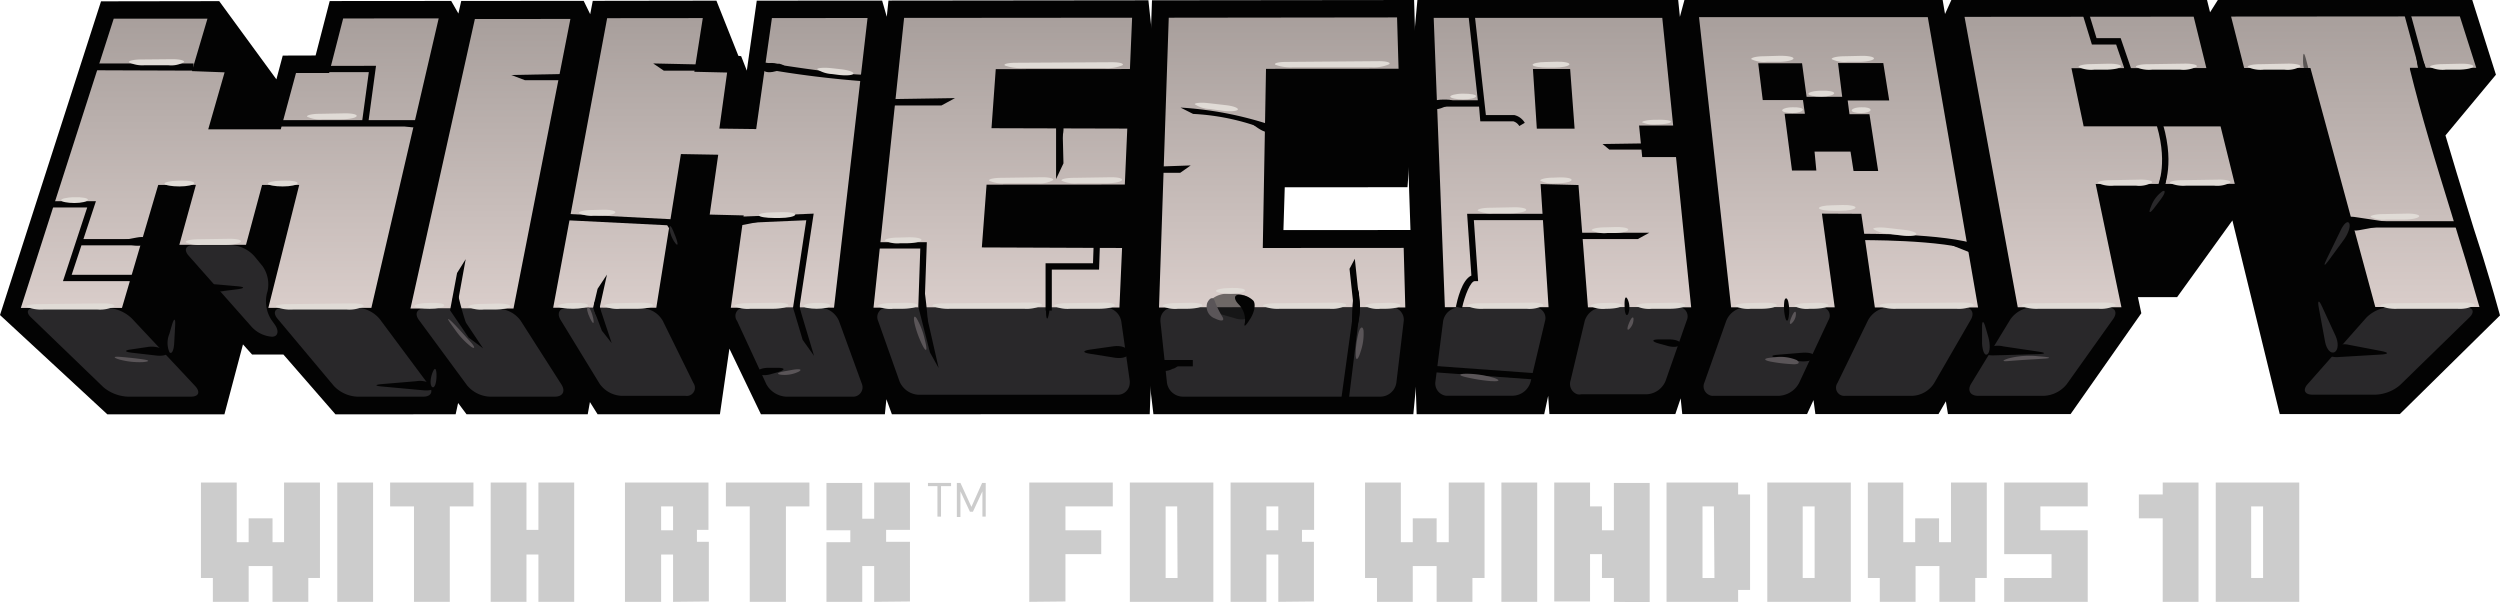 <svg id="Layer_1" data-name="Layer 1" xmlns="http://www.w3.org/2000/svg" xmlns:xlink="http://www.w3.org/1999/xlink" viewBox="0 0 1191 286.901"><defs><style>.cls-1{fill:#ccc;}.cls-2{fill:#030303;}.cls-3{fill:url(#linear-gradient);}.cls-4{fill:url(#linear-gradient-2);}.cls-5{fill:url(#linear-gradient-3);}.cls-6{fill:url(#linear-gradient-4);}.cls-7{fill:url(#linear-gradient-5);}.cls-8{fill:url(#linear-gradient-6);}.cls-9{fill:url(#linear-gradient-7);}.cls-10{fill:url(#linear-gradient-8);}.cls-11{fill:url(#linear-gradient-9);}.cls-12{fill:#29282a;}.cls-13{opacity:0.5;}.cls-14{fill:#5a5558;}.cls-15{fill:#e0dbd6;}</style><linearGradient id="linear-gradient" x1="115.46" y1="1407.748" x2="115.46" y2="1269.801" gradientTransform="translate(-6 -1261.05)" gradientUnits="userSpaceOnUse"><stop offset="0" stop-color="#d9cdca"/><stop offset="1" stop-color="#a89f9c"/></linearGradient><linearGradient id="linear-gradient-2" x1="239.648" y1="1408.019" x2="239.648" y2="1270.072" xlink:href="#linear-gradient"/><linearGradient id="linear-gradient-3" x1="344.417" y1="1407.658" x2="344.417" y2="1269.62" xlink:href="#linear-gradient"/><linearGradient id="linear-gradient-4" x1="483.74" y1="1407.613" x2="483.74" y2="1269.485" xlink:href="#linear-gradient"/><linearGradient id="linear-gradient-5" x1="1128.049" y1="1407.297" x2="1128.049" y2="1268.854" gradientTransform="translate(0 -1230)" xlink:href="#linear-gradient"/><linearGradient id="linear-gradient-6" x1="1006.274" y1="1407.432" x2="1006.274" y2="1268.989" xlink:href="#linear-gradient"/><linearGradient id="linear-gradient-7" x1="881.883" y1="1407.522" x2="881.883" y2="1269.214" gradientTransform="translate(0 -1230)" xlink:href="#linear-gradient"/><linearGradient id="linear-gradient-8" x1="750.341" y1="1407.477" x2="750.341" y2="1269.169" gradientTransform="translate(0 -1230)" xlink:href="#linear-gradient"/><linearGradient id="linear-gradient-9" x1="616.815" y1="1407.568" x2="616.815" y2="1269.35" xlink:href="#linear-gradient"/></defs><path class="cls-1" d="M135.827,317.77V300.718H124.459V317.77H107.408V306.402h-5.684V260.931h17.052v28.419h5.684V277.983h11.368v11.368h5.503V260.931h17.097v45.471h-5.548V317.77Z" transform="translate(-6 -31.049)"/><path class="cls-1" d="M166.683,317.77V260.931h17.052V317.77Z" transform="translate(-6 -31.049)"/><path class="cls-1" d="M203.222,317.77V272.299H191.854V260.931h39.697V272.299H220.274V317.77Z" transform="translate(-6 -31.049)"/><path class="cls-1" d="M262.497,317.77V295.215h-5.684V317.77H239.761V260.931h17.052v22.555h5.684V260.931h17.052V317.77Z" transform="translate(-6 -31.049)"/><path class="cls-1" d="M326.644,317.77V295.215H320.96V317.77H303.728V260.931h39.787v22.555h-5.503V289.17h5.684V317.59Zm0-45.471H320.96v11.368h5.684Z" transform="translate(-6 -31.049)"/><path class="cls-1" d="M363.183,317.77V272.299H351.815V260.931h39.787V272.299H380.415V317.77Z" transform="translate(-6 -31.049)"/><path class="cls-1" d="M422.458,317.77V300.718h-5.684V317.77H399.722v-28.42H411.09v-5.684H399.722V261.112h17.052v17.052h5.684V260.931h17.052v22.555H428.142V289.17h11.368V317.59Z" transform="translate(-6 -31.049)"/><path class="cls-1" d="M496.348,317.77V260.931h39.787V272.299H513.58v11.368h17.052v11.368H513.58V317.59Z" transform="translate(-6 -31.049)"/><path class="cls-1" d="M544.255,317.77V260.931h39.787V317.77ZM566.81,272.299h-5.503v34.103h5.684Z" transform="translate(-6 -31.049)"/><path class="cls-1" d="M614.988,317.77V295.215h-5.684V317.77H592.253V260.931H632.04v22.555h-5.774V289.17h5.684V317.59Zm0-45.471h-5.684v11.368h5.684Z" transform="translate(-6 -31.049)"/><path class="cls-1" d="M690.412,317.77V300.718H679.044V317.77H661.993V306.402H656.309V260.931h17.052v28.419h5.684V277.983h11.368v11.368h5.774V260.931H713.238v45.471h-5.774V317.77Z" transform="translate(-6 -31.049)"/><path class="cls-1" d="M721.268,317.77V260.931h17.052V317.77Z" transform="translate(-6 -31.049)"/><path class="cls-1" d="M774.859,317.77V306.402h-5.684V295.034h-5.684V317.59H746.439V260.931h17.052V272.299h5.684v11.368h5.684V261.112H791.91v56.839Z" transform="translate(-6 -31.049)"/><path class="cls-1" d="M799.94,317.77V260.931h34.103v5.684h5.684v45.471h-5.684V317.77Zm22.555-45.471h-5.413v34.103h5.684Z" transform="translate(-6 -31.049)"/><path class="cls-1" d="M847.937,317.77V260.931h39.787V317.77Zm22.555-45.471h-5.684v34.103h5.684Z" transform="translate(-6 -31.049)"/><path class="cls-1" d="M929.948,317.77V300.718H918.58V317.77H901.528V306.402h-5.684V260.931h16.871v28.419h5.684V277.983h11.368v11.368h5.684V260.931h17.052v45.471h-5.503V317.77Z" transform="translate(-6 -31.049)"/><path class="cls-1" d="M960.803,317.77V306.402h22.555V295.034H960.803V260.931H1000.59V272.299H978.035v11.368H1000.59V317.77Z" transform="translate(-6 -31.049)"/><path class="cls-1" d="M1036.317,317.77V277.983H1024.95V266.615h11.368v-5.684h17.052V317.77Z" transform="translate(-6 -31.049)"/><path class="cls-1" d="M1061.579,317.77V260.931h39.787V317.77Zm22.555-45.471H1078.45v34.103h5.684Z" transform="translate(-6 -31.049)"/><path class="cls-1" d="M454.305,262.645v14.525h-1.714V262.645H448.08v-1.534h11.007v1.534Z" transform="translate(-6 -31.049)"/><path class="cls-1" d="M474.019,277.171V265.126l-4.511,9.699H468.064l-4.511-9.699v12.225h-1.714v-16.24h1.714l5.233,11.413,5.097-11.413h1.714v16.059Z" transform="translate(-6 -31.049)"/><polygon class="cls-2" points="51.155 197.402 0 150.082 48.133 0.632 104.43 0.541 131.677 37.802 134.699 26.48 150.352 26.435 157.074 0.496 214.95 0.451 218.379 6.451 219.732 0.451 278.059 0.406 281.172 6.767 282.39 0.406 341.304 0.316 351.77 26.615 353.078 26.75 355.784 33.652 360.521 0.316 420.247 0.271 422.457 7.985 423.269 0.271 547.097 0.135 553.142 56.298 551.878 89.228 549.127 89.228 551.202 106.55 549.848 141.736 546.601 141.736 549.127 160.412 547.728 197.312 424.893 197.357 422.277 190.185 421.555 197.357 362.506 197.357 347.484 166.096 342.973 197.357 284.691 197.357 281.037 191.538 279.999 197.357 222.258 197.357 218.243 191.989 217.07 197.357 159.826 197.402 135.015 168.893 120.083 168.893 115.753 164.066 106.911 197.402 51.155 197.402"/><path class="cls-2" d="M743.552,219.61l-1.895,8.751H680.894L676.157,87.257,681.255,31.05H805.489l.812,8.03,2.165-8.03H931.481l1.128,6.676,3.022-6.676H1057.429l1.444,5.864,3.699-5.864h121.211l11.277,35.592-24.044,28.916.271.902q2.526,8.526,5.143,17.187l7.984,26.029,4.511,14.029c1.173,3.789,2.301,7.669,3.473,11.503s2.256,7.759,3.338,11.593L1197,181.312l-47.727,47.005h-57.2l-22.555-92.25-26.344,36.539h-18.676l1.624,7.669-33.697,48.042H934.008l-.993-6.09-3.519,6.09H870.853l-.902-6.676-3.067,6.676H807.428l-.767-7.488-2.526,7.488H744.139Z" transform="translate(-6 -31.049)"/><polygon class="cls-2" points="543.668 148.277 548.811 0.135 673.676 0 674.668 34.148 670.518 89.183 612.055 89.228 611.424 109.618 676.879 109.573 678.052 148.142 673.315 197.312 549.488 197.312 543.668 148.277"/><polygon class="cls-3" points="107.001 34.464 99.197 61.621 133.752 61.621 141.015 34.78 156.803 34.78 163.479 8.796 208.996 8.751 176.922 146.653 127.842 146.653 142.548 88.1 124.865 88.1 117.196 116.61 85.439 116.61 93.333 88.055 75.379 88.1 58.102 146.698 9.924 146.698 54.177 8.887 98.836 8.887 91.438 33.878 107.001 34.464"/><polygon class="cls-4" points="271.744 9.022 244.633 146.969 195.553 146.969 226.228 9.067 271.744 9.022"/><polygon class="cls-5" points="338.101 102.22 342.161 73.71 324.388 73.394 312.659 146.608 263.534 146.608 289.247 8.661 334.808 8.616 330.793 34.194 346.401 34.554 342.702 61.26 360.25 61.485 367.739 8.616 413.3 8.571 397.331 146.563 348.161 146.608 354.296 102.626 338.101 102.22"/><polygon class="cls-6" points="534.556 118.144 533.293 146.518 416.142 146.563 430.712 8.526 539.338 8.436 538.3 32.885 474.379 32.93 472.349 61.079 537.037 61.26 535.864 87.92 470.003 87.965 467.748 117.873 534.556 118.144"/><path class="cls-7" d="M1177.873,38.854l7.804,24.495H1154.1v.767c1.308,5.323,2.752,10.781,4.24,16.33s3.158,11.277,4.827,17.052,3.473,11.593,5.233,17.458l5.458,17.773c1.083,3.609,2.21,7.218,3.293,10.872l3.428,11.142c1.128,3.744,2.256,7.533,3.338,11.278l3.293,11.277H1137.59L1106.689,63.439h-31.577l-6.225-24.495Z" transform="translate(-6 -31.049)"/><polygon class="cls-8" points="1057.88 60.222 1064.646 87.604 998.379 87.649 1010.649 146.383 961.254 146.383 935.902 8.03 1045.068 7.939 1051.113 32.434 986.831 32.479 992.65 60.177 1057.88 60.222"/><path class="cls-9" d="M873.966,132.818l6.09,44.659H830.705L815.413,39.214H924.399l23.953,138.308h-49.17l-6.451-44.614Zm32.028-54.132-2.797-17.593H881.635l1.985,16.059H866.658l-2.165-15.969h-20.886L845.772,78.731h19.172l.902,6.496h-9.654l3.519,27.066h11.593l-.857-9.022h17.142l1.444,9.248h11.729l-4.15-27.066H887.093l-.857-6.541h19.758" transform="translate(-6 -31.049)"/><path class="cls-10" d="M788.346,105.887h16.104l7.218,71.59h-49.17l-4.511-58.282-18.044-.451,3.789,58.643H694.337L689.014,39.575H797.91l5.188,51.29h-16.24ZM756.138,92.354l-2.12-28.419H736.289l1.85,28.419H756.183" transform="translate(-6 -31.049)"/><polygon class="cls-11" points="603.124 32.795 666.278 32.75 665.556 8.3 556.795 8.436 552.149 146.518 669.481 146.473 668.714 118.099 601.59 118.144 603.124 32.795"/><path class="cls-12" d="M22.691,177.748c-3.699,0-4.511,2.12-1.895,4.511L55.26,215.505a19.352,19.352,0,0,0,11.638,4.511H96.987c3.699,0,4.511-2.21,2.12-4.917L68.703,182.665a18.044,18.044,0,0,0-11.368-4.917Z" transform="translate(-6 -31.049)"/><path class="cls-12" d="M140.609,177.703c-3.699,0-4.782,2.346-2.391,5.188l26.84,32.028a16.375,16.375,0,0,0,11.052,5.097h31.577c3.699,0,4.917-2.436,2.707-5.413L186.892,183.026a15.203,15.203,0,0,0-10.781-5.413Z" transform="translate(-6 -31.049)"/><path class="cls-12" d="M98.16,147.84c-3.699,0-4.737,2.301-2.256,5.052L125.813,186.68a14.526,14.526,0,0,0,9.744,4.782c2.887,0,3.519-2.707,1.353-5.774l-1.759-2.481a16.375,16.375,0,0,1-2.075-12.044l.406-1.489a15.066,15.066,0,0,0-2.391-11.819l-3.699-4.511A15.788,15.788,0,0,0,116.43,147.84Z" transform="translate(-6 -31.049)"/><path class="cls-12" d="M208.319,178.019c-3.699,0-4.962,2.481-2.752,5.458l22.961,31.171a14.976,14.976,0,0,0,10.736,5.368h31.081c3.744,0,5.143-2.571,3.158-5.729L254.106,183.928a13.533,13.533,0,0,0-10.375-5.729Z" transform="translate(-6 -31.049)"/><path class="cls-12" d="M276.3,177.658c-3.744,0-5.188,2.616-3.248,5.774l18.585,30.404a13.533,13.533,0,0,0,10.24,5.774h30.63a3.88,3.88,0,0,0,4.495-3.146q.009-.051.017-.102a3.97,3.97,0,0,0-.677-2.842L321.772,183.928a11.909,11.909,0,0,0-9.744-6.045Z" transform="translate(-6 -31.049)"/><path class="cls-12" d="M360.927,177.658a3.97,3.97,0,0,0-4.511,3.158,4.06,4.06,0,0,0,.722,3.113l13.984,30.224a11.503,11.503,0,0,0,9.293,5.864H411.992a4.511,4.511,0,0,0,4.914-4.069l.003-.036a4.872,4.872,0,0,0-.406-2.256L405.676,183.928a10.465,10.465,0,0,0-9.022-6.361Z" transform="translate(-6 -31.049)"/><path class="cls-12" d="M428.863,177.613a4.511,4.511,0,0,0-4.914,4.069l-.003.036a4.872,4.872,0,0,0,.406,2.256l10.195,28.78a10.375,10.375,0,0,0,9.022,6.361h94.731a5.729,5.729,0,0,0,5.909-5.543l0-.006a9.515,9.515,0,0,0,0-1.128l-4.015-28.194a7.939,7.939,0,0,0-7.669-6.676Z" transform="translate(-6 -31.049)"/><path class="cls-12" d="M564.916,177.567a5.955,5.955,0,0,0-6.09,5.816v.003a6.038,6.038,0,0,0,0,.902l3.113,29.096a7.759,7.759,0,0,0,7.533,6.631H663.707a7.759,7.759,0,0,0,7.533-6.721l3.474-29.141a5.909,5.909,0,0,0-5.031-6.673l-.021-.003h-.902Z" transform="translate(-6 -31.049)"/><path class="cls-12" d="M701.058,177.522a7.849,7.849,0,0,0-7.579,6.721l-3.654,28.645a5.909,5.909,0,0,0,4.962,6.676h32.073a9.022,9.022,0,0,0,8.3-6.586l6.902-29.051a5.052,5.052,0,0,0-3.474-6.225,4.917,4.917,0,0,0-1.804,0Z" transform="translate(-6 -31.049)"/><path class="cls-12" d="M769.265,177.522a9.022,9.022,0,0,0-8.3,6.406l-6.767,28.465a5.188,5.188,0,0,0,3.293,6.496,5.101,5.101,0,0,0,1.849,0h31.126a10.24,10.24,0,0,0,9.022-6.406l10.105-28.87a4.511,4.511,0,0,0-2.256-5.955,3.88,3.88,0,0,0-2.256-.406Z" transform="translate(-6 -31.049)"/><path class="cls-12" d="M837.427,177.477a10.24,10.24,0,0,0-9.022,6.36L817.984,213.25a4.511,4.511,0,0,0,2.256,5.955,3.879,3.879,0,0,0,2.256.406h31.081a11.548,11.548,0,0,0,9.518-6.135l13.984-29.908a4.015,4.015,0,0,0-1.173-5.503,4.06,4.06,0,0,0-2.707-.586Z" transform="translate(-6 -31.049)"/><path class="cls-12" d="M905.678,177.477a11.819,11.819,0,0,0-9.699,6.045L881.364,213.52a3.925,3.925,0,0,0,1.031,5.454l.007.005a3.969,3.969,0,0,0,2.752.631h32.073a12.992,12.992,0,0,0,10.105-5.864l17.593-30.449c1.85-3.203.316-5.864-3.383-5.864Z" transform="translate(-6 -31.049)"/><path class="cls-12" d="M973.975,177.432a13.533,13.533,0,0,0-10.24,5.774l-18.676,30.63c-1.94,3.158-.451,5.774,3.248,5.774h31.577a14.796,14.796,0,0,0,10.691-5.503l22.194-31.171c2.12-3.022.857-5.503-2.842-5.503Z" transform="translate(-6 -31.049)"/><path class="cls-12" d="M1144.492,177.387a17.051,17.051,0,0,0-11.232,5.052l-27.878,31.577c-2.481,2.752-1.444,5.052,2.256,5.052h30.088a19.217,19.217,0,0,0,11.593-4.511l33.111-32.299c2.662-2.616,1.804-4.737-1.895-4.737Z" transform="translate(-6 -31.049)"/><polygon class="cls-2" points="45.426 33.472 92.025 33.652 92.205 30.224 46.644 30.224 45.426 33.472"/><polygon class="cls-2" points="45.697 95.859 24.585 95.859 24.585 98.836 41.547 98.836 29.998 133.932 68.162 133.932 68.162 130.91 34.148 130.91 38.795 116.881 71.184 116.881 71.184 113.903 39.742 113.903 45.697 95.859"/><polygon class="cls-2" points="179.133 31.352 156.487 31.397 155.314 34.374 175.704 34.374 172.592 57.245 128.79 57.245 128.79 60.267 172.186 60.267 173.9 60.267 202.455 60.267 202.455 57.245 175.614 57.245 179.133 31.352"/><polygon class="cls-2" points="221.852 123.467 217.747 130.053 214.409 147.826 223.25 160.818 230.152 165.961 217.567 147.104 221.852 123.467"/><polygon class="cls-2" points="269.082 35.231 243.55 35.727 250.091 38.208 269.082 38.208 269.082 35.231"/><polygon class="cls-2" points="289.157 130.82 284.691 137.586 282.57 146.563 286.721 157.525 291.412 163.479 285.728 146.338 289.157 130.82"/><polygon class="cls-2" points="269.173 101.859 269.037 104.881 317.847 107.317 321.952 113.723 324.478 112.054 319.561 104.43 269.173 101.859"/><polygon class="cls-2" points="316.223 33.652 331.831 33.652 331.831 30.675 311.17 30.224 316.223 33.652"/><polygon class="cls-2" points="350.236 103.348 350.326 106.37 384.114 104.926 377.798 146.563 382.399 161.946 387.813 169.524 380.866 146.338 387.632 101.769 350.236 103.348"/><path class="cls-2" d="M369.543,63.754a484.894,484.894,0,0,0,48.358,6.045V66.641c-12.225,0-47.501-5.819-47.862-5.864Z" transform="translate(-6 -31.049)"/><polygon class="cls-2" points="441.539 115.392 415.916 115.392 415.916 118.414 438.426 118.414 437.479 146.112 443.027 167.9 447.178 175.343 440.456 145.796 441.539 115.392"/><polygon class="cls-2" points="423.45 50.253 448.486 50.253 454.982 46.734 423.45 47.23 423.45 50.253"/><polygon class="cls-2" points="506.137 57.741 503.114 57.741 503.114 85.303 506.633 77.815 506.137 57.741"/><polygon class="cls-2" points="520.707 125.406 498.107 125.406 498.107 147.962 501.084 147.962 501.084 128.429 523.594 128.429 524.136 112.46 521.158 112.324 520.707 125.406"/><polygon class="cls-2" points="642.911 128.068 644.941 146.924 638.941 190.365 642.595 190.185 647.918 146.969 645.437 123.286 642.911 128.068"/><rect class="cls-2" x="553.728" y="171.509" width="14.525" height="3.022"/><path class="cls-2" d="M574.389,85.317a109.843,109.843,0,0,1,36.99,8.39l1.173-2.752a169.571,169.571,0,0,0-44.163-8.661Z" transform="translate(-6 -31.049)"/><polygon class="cls-2" points="567.261 78.808 553.232 79.304 553.232 82.326 562.254 82.326 567.261 78.808"/><path class="cls-2" d="M711.208,88.836h15.698a5.008,5.008,0,0,1,2.887,2.256l2.616-1.534a7.894,7.894,0,0,0-5.007-3.699H713.87l-5.368-48.268-2.977.316,4.511,40.915H687.164v3.022h23.457Z" transform="translate(-6 -31.049)"/><path class="cls-2" d="M706.968,162.32c-4.511,1.985-6.721,11.684-7.398,14.886l2.932.631c1.308-6.09,4.105-12.856,6.045-12.856h1.624l-2.03-29.051h36.99v-3.022H704.938Z" transform="translate(-6 -31.049)"/><polygon class="cls-2" points="751.175 113.903 780.226 113.903 785.73 110.881 751.175 110.881 751.175 113.903"/><polygon class="cls-2" points="766.693 71.274 784.241 71.274 784.241 68.297 763.445 68.613 766.693 71.274"/><rect class="cls-2" x="711.267" y="183.969" width="3.022" height="48.719" transform="matrix(0.072, -0.997, 0.997, 0.072, 447.536, 873.157)"/><path class="cls-2" d="M890.927,142.427v3.022c.406,0,41.005-.451,56.568,5.413l1.308-3.022C932.474,142.021,892.596,142.427,890.927,142.427Z" transform="translate(-6 -31.049)"/><path class="cls-2" d="M1032.348,87.302c7.173,20.615,1.624,32.299,1.579,32.434l2.662,1.308c.271-.496,6.225-12.811-1.398-34.735Z" transform="translate(-6 -31.049)"/><polygon class="cls-2" points="998.785 18.179 995.131 6.225 992.244 7.082 996.575 21.202 1008.123 21.202 1013.807 37.712 1016.649 36.72 1010.289 18.179 998.785 18.179"/><rect class="cls-2" x="1116.974" y="105.377" width="54.132" height="3.022"/><polygon class="cls-2" points="1155.995 34.329 1148.461 6.767 1145.574 7.533 1153.062 35.096 1155.995 34.329"/><path class="cls-2" d="M160.593,64.882h13.172c3.699,0,3.789-.587,0-1.308l-4.06-.767c-3.609-.722-6.451,0-6.225,1.308Z" transform="translate(-6 -31.049)"/><path class="cls-2" d="M85.168,198.318a12.27,12.27,0,0,0-9.022-1.94l-7.308,1.083c-3.699.451-3.699,1.173,0,1.624l12.135,1.398C84.672,200.709,86.567,199.807,85.168,198.318Z" transform="translate(-6 -31.049)"/><path class="cls-2" d="M212.695,214.828a10.601,10.601,0,0,0-8.481-2.165L188.11,214.017c-3.699.316-3.699.857,0,1.173l19.623,1.804C211.432,217.31,213.507,216.362,212.695,214.828Z" transform="translate(-6 -31.049)"/><path class="cls-2" d="M366.882,208.558c-.406-1.353,2.301-2.391,6-2.301H376.4c3.744,0,3.834,1.038.271,2.075l-2.571.722C370.716,210.227,367.468,209.957,366.882,208.558Z" transform="translate(-6 -31.049)"/><path class="cls-2" d="M543.669,198.814c-.271-2.075-3.473-3.338-7.173-2.797l-11.187,1.579c-3.654.541-3.654,1.444,0,1.985l12.18,1.94C541.188,201.972,543.939,200.89,543.669,198.814Z" transform="translate(-6 -31.049)"/><path class="cls-2" d="M558.465,205.987c0-2.075,2.616-3.428,6.27-3.022s3.834,2.075.451,3.699h-.316C561.532,208.423,558.645,208.017,558.465,205.987Z" transform="translate(-6 -31.049)"/><path class="cls-2" d="M446.727,171.478c-.406-3.022-1.218-3.248-1.759-.496a29.141,29.141,0,0,0,.947,11.503l.631,2.075c1.038,3.564,1.714,3.428,1.444-.271v-.361C447.719,180.049,447.133,174.545,446.727,171.478Z" transform="translate(-6 -31.049)"/><path class="cls-2" d="M505.37,173.733c-.722-1.218-1.173.812-1.038,4.511v1.173c0,3.699.677,4.511,1.218,1.714A13.533,13.533,0,0,0,505.37,173.733Z" transform="translate(-6 -31.049)"/><path class="cls-2" d="M386.595,172.515c0-3.067-.722-3.067-1.263,0a28.735,28.735,0,0,0,1.128,11.909l.767,2.21c1.173,3.519,1.624,3.428.992-.271l-.271-1.714C387.362,180.996,386.73,175.537,386.595,172.515Z" transform="translate(-6 -31.049)"/><path class="cls-2" d="M291.142,174.906c-.541-1.263-1.444-1.038-2.03.496a8.617,8.617,0,0,0,1.083,6.135c1.263,1.895,2.165,1.669,2.03-.541A23.321,23.321,0,0,0,291.142,174.906Z" transform="translate(-6 -31.049)"/><path class="cls-2" d="M224.514,172.605c-.722-3.022-1.94-2.662-2.797.767a12.857,12.857,0,0,0,3.022,10.781c2.481,2.481,3.699,2.12,2.752-.767S225.191,175.673,224.514,172.605Z" transform="translate(-6 -31.049)"/><path class="cls-2" d="M104.476,168.23c-.947-1.218,1.263-1.985,4.962-1.669l9.608.857c3.699.316,3.699.947,0,1.444l-6.135.767A11.323,11.323,0,0,1,104.476,168.23Z" transform="translate(-6 -31.049)"/><path class="cls-2" d="M651.076,170.666c.496-3.699,1.579-3.699,2.346,0v.812a33.834,33.834,0,0,1-.316,13.127l-1.038,4.015c-.947,3.564-1.849,3.474-1.94,0V184.83a90.233,90.233,0,0,1,.767-13.533Z" transform="translate(-6 -31.049)"/><path class="cls-2" d="M610.838,93.076c0,1.534-2.526,1.038-5.594-1.038l-1.353-.947c-3.067-2.075-2.752-3.113.677-2.256S610.838,91.542,610.838,93.076Z" transform="translate(-6 -31.049)"/><path class="cls-2" d="M806.526,195.025c.406-1.353-2.301-2.391-6-2.301h-4.06c-3.699,0-3.834.993,0,2.03l3.022.812C802.827,196.739,806.12,196.424,806.526,195.025Z" transform="translate(-6 -31.049)"/><path class="cls-2" d="M781.445,173.733c-.947-2.075-1.624-.722-1.489,3.022h0c0,3.744.902,5.413,1.759,3.744A9.023,9.023,0,0,0,781.445,173.733Z" transform="translate(-6 -31.049)"/><path class="cls-2" d="M870.402,201.296c.541-1.489-2.03-2.481-5.729-2.21l-11.593.947c-3.699.271-3.744.992,0,1.534l9.699,1.489C866.387,203.596,869.861,202.829,870.402,201.296Z" transform="translate(-6 -31.049)"/><path class="cls-2" d="M857.861,174.5c-.541-1.669-1.308-1.759-1.759-.226a20.889,20.889,0,0,0,.271,7.488c.541,2.616,1.353,2.752,1.759.271A19.263,19.263,0,0,0,857.861,174.5Z" transform="translate(-6 -31.049)"/><path class="cls-2" d="M1035.505,121.135c-1.218-.406-1.128-3.338.271-6.496s2.391-2.842,2.256.722S1036.768,121.541,1035.505,121.135Z" transform="translate(-6 -31.049)"/><path class="cls-2" d="M951.33,197.822a10.916,10.916,0,0,1,9.022-1.759l16.691,2.481c3.699.541,3.654,1.083,0,1.218l-21.112.587C952.097,200.483,950.067,199.311,951.33,197.822Z" transform="translate(-6 -31.049)"/><path class="cls-2" d="M1115.711,197.822a10.24,10.24,0,0,1,9.383-2.481l15.337,2.932c3.654.722,3.609,1.444,0,1.669l-20.57,1.218C1115.982,201.386,1114.178,199.852,1115.711,197.822Z" transform="translate(-6 -31.049)"/><path class="cls-2" d="M1122.207,137.69c-.677-2.346,1.759-3.834,5.413-3.293l13.533,2.03c3.654.541,3.699,1.534,0,2.21l-11.278,2.075C1126.448,141.389,1122.884,139.991,1122.207,137.69Z" transform="translate(-6 -31.049)"/><g class="cls-13"><path class="cls-2" d="M1105.426,67.995a15.157,15.157,0,0,1-2.256-8.481h0c0-3.699.496-3.789,1.489,0l1.038,4.015C1106.689,66.641,1106.689,68.987,1105.426,67.995Z" transform="translate(-6 -31.049)"/></g><path class="cls-2" d="M946.052,151.945l-8.751-3.474c-3.474-1.398-3.248-2.256.451-1.895l9.293.857" transform="translate(-6 -31.049)"/><g class="cls-13"><path class="cls-2" d="M602.041,180.996a10.827,10.827,0,0,0,0-6.767c-.677-1.759-4.285-3.248-7.985-3.248h-3.022a11.593,11.593,0,0,0-9.022,3.789c-1.218,2.03.677,4.511,4.24,5.594l8.075,2.301C597.891,183.928,601.455,182.936,602.041,180.996Z" transform="translate(-6 -31.049)"/></g><path class="cls-2" d="M596.042,175.989c-2.346-2.481-2.21-4.511.271-4.511a9.969,9.969,0,0,1,6.766,2.797c1.218,1.489.631,5.323-1.353,8.481l-.361.541c-1.94,3.158-2.977,3.834-2.301,1.489A10.601,10.601,0,0,0,596.042,175.989Z" transform="translate(-6 -31.049)"/><path class="cls-2" d="M369.318,63.258c.271-1.94,3.428-2.752,7.037-1.849h.947c3.564.902,3.564,2.301,0,3.158l-1.895.451C371.754,66.055,369.047,65.198,369.318,63.258Z" transform="translate(-6 -31.049)"/><path class="cls-2" d="M207.192,90.55c-.677,1.263-4.195,1.579-7.804.677l-1.398-.316c-3.609-.902-3.519-1.759,0-1.985h3.564C205.432,88.475,207.868,89.197,207.192,90.55Z" transform="translate(-6 -31.049)"/><path class="cls-2" d="M76.688,145.945c.541-1.669-1.985-2.436-5.639-1.714l-4.782.902c-3.654.722-3.609,1.759,0,2.346l2.887.361C72.673,148.471,76.101,147.84,76.688,145.945Z" transform="translate(-6 -31.049)"/><path class="cls-12" d="M86.702,198.814a11.323,11.323,0,0,1,0-8.751l1.173-4.06c1.038-3.564,1.759-3.474,1.579,0l-.451,8.3C88.822,198.048,87.785,200.032,86.702,198.814Z" transform="translate(-6 -31.049)"/><path class="cls-12" d="M211.973,215.505c-1.128-.677-1.128-3.744,0-6.766s1.985-2.436,1.985,1.263h0C213.958,213.565,213.056,216.047,211.973,215.505Z" transform="translate(-6 -31.049)"/><path class="cls-12" d="M324.974,139.946c0-2.21.857-1.218,2.21,2.256l.586,1.444c1.353,3.474,1.308,4.962,0,3.293A14.164,14.164,0,0,1,324.974,139.946Z" transform="translate(-6 -31.049)"/><path class="cls-12" d="M952.818,199.807c1.263-.947,1.444-4.511.406-8.255l-1.308-4.511c-.992-3.564-1.759-3.428-1.669.271v7.533C950.518,198.544,951.6,200.754,952.818,199.807Z" transform="translate(-6 -31.049)"/><path class="cls-12" d="M1118.193,198.814c1.804-.992,1.985-4.511.406-7.894l-6.361-13.804c-1.534-3.383-2.256-3.158-1.579.496l3.022,16.33C1114.358,197.461,1116.388,199.762,1118.193,198.814Z" transform="translate(-6 -31.049)"/><path class="cls-12" d="M1125.185,137.419c-.677-1.398-2.571,0-4.195,3.564l-6.586,13.533c-1.624,3.338-1.173,3.609.992.586l7.082-9.654C1124.734,142.381,1125.906,138.818,1125.185,137.419Z" transform="translate(-6 -31.049)"/><path class="cls-2" d="M1017.732,68.762l.271-7.759c0-3.744.992-3.834,1.895,0l2.346,9.022" transform="translate(-6 -31.049)"/><path class="cls-14" d="M62.884,202.333c-3.158-.992-2.932-1.534.496-1.263s8.526.812,11.278,1.263,2.526.947-.496,1.218A36.539,36.539,0,0,1,62.884,202.333Z" transform="translate(-6 -31.049)"/><path class="cls-14" d="M221.717,184.785c-2.616-2.616-2.977-2.301-.812.722l2.165,3.022a36.81,36.81,0,0,0,7.443,7.759c1.94,1.263,1.804,0-.271-2.256S224.333,187.401,221.717,184.785Z" transform="translate(-6 -31.049)"/><path class="cls-14" d="M286.135,177.522c-.857,0-.406,2.346.992,5.233s2.075,2.887,1.489,0S286.946,177.522,286.135,177.522Z" transform="translate(-6 -31.049)"/><path class="cls-14" d="M378.34,209.596c-2.752-.271-2.03-1.083,1.624-1.714l3.248-.587c3.654-.677,5.188-.316,3.383.767A15.382,15.382,0,0,1,378.34,209.596Z" transform="translate(-6 -31.049)"/><path class="cls-14" d="M442.712,182.755c-1.218-1.759-1.669-.632-.992,2.526a48.494,48.494,0,0,0,4.015,10.781c1.489,2.752,2.03,2.03,1.218-1.579l-.451-1.895A35.275,35.275,0,0,0,442.712,182.755Z" transform="translate(-6 -31.049)"/><path class="cls-14" d="M655.587,188.439c-.406-2.075-1.444-1.759-2.256.722a41.368,41.368,0,0,0-1.489,10.511c0,3.338.947,3.158,2.12-.361l.226-.722A25.894,25.894,0,0,0,655.587,188.439Z" transform="translate(-6 -31.049)"/><path class="cls-14" d="M584.719,174.5c-.722-2.12-2.301-1.759-3.564.767a5.955,5.955,0,0,0,3.609,7.488c3.203,1.579,4.827,1.218,3.564-.812A41.944,41.944,0,0,1,584.719,174.5Z" transform="translate(-6 -31.049)"/><path class="cls-14" d="M703.81,210.588c-3.203-.812-2.752-1.489.947-1.489h.451a47.275,47.275,0,0,1,12.541,1.985c3.158,1.083,2.707,1.804-.992,1.534h-.541A81.786,81.786,0,0,1,703.81,210.588Z" transform="translate(-6 -31.049)"/><path class="cls-14" d="M784.196,182.755c-.271-1.218-1.263,0-2.256,2.526s-.722,3.609.496,2.256A6.451,6.451,0,0,0,784.196,182.755Z" transform="translate(-6 -31.049)"/><path class="cls-14" d="M861.561,180.049c-.271-1.263-1.263,0-2.256,2.481s-.722,3.654.541,2.256A6.136,6.136,0,0,0,861.561,180.049Z" transform="translate(-6 -31.049)"/><path class="cls-14" d="M849.561,203.325c-3.564-.722-3.474-1.579.226-1.895l2.075-.226a20.028,20.028,0,0,1,10.014,1.353c1.759,1.128,1.218,2.03-1.263,2.03A76.049,76.049,0,0,1,849.561,203.325Z" transform="translate(-6 -31.049)"/><path class="cls-14" d="M962.878,203.055c-3.203.271-3.203-.271,0-1.263a39.88,39.88,0,0,1,12.45-1.173l4.105.361c3.699.316,3.699.767,0,.947l-4.06.271C971.674,202.378,966.036,202.784,962.878,203.055Z" transform="translate(-6 -31.049)"/><path class="cls-12" d="M1036.272,122.127a15.157,15.157,0,0,0-5.503,7.263c-1.398,3.338-.677,3.609,1.579.631l2.842-3.744C1037.445,123.3,1037.896,121.45,1036.272,122.127Z" transform="translate(-6 -31.049)"/><path class="cls-2" d="M1160.822,67.273c-1.489,0-3.022-3.022-3.383-6.721l-.226-2.12c-.361-3.699.587-3.925,2.12-.541l1.489,3.203C1162.31,64.476,1162.31,67.273,1160.822,67.273Z" transform="translate(-6 -31.049)"/><path class="cls-2" d="M687.164,81.528c0-1.759,2.797-3.158,6.496-3.022h1.534c3.699,0,3.925,1.398.496,2.842l-2.03.812C690.322,83.648,687.39,83.332,687.164,81.528Z" transform="translate(-6 -31.049)"/><path class="cls-2" d="M511.235,88.069c-1.353-.677-2.12,1.759-1.624,5.458l.271,2.12c.496,3.699,1.534,3.744,2.391,0S512.498,88.746,511.235,88.069Z" transform="translate(-6 -31.049)"/><path class="cls-2" d="M353.349,136.923c-.406-1.398,2.256-2.526,6-2.526h13.037c3.744,0,3.789.632,0,1.353l-11.819,2.346C357.273,138.818,353.935,138.276,353.349,136.923Z" transform="translate(-6 -31.049)"/><path class="cls-2" d="M73.665,164.486c0-1.038-2.662-1.895-6.406-1.895H64.643c-3.699,0-3.789.722,0,1.624l2.301.541C70.463,165.884,73.665,165.523,73.665,164.486Z" transform="translate(-6 -31.049)"/><path class="cls-15" d="M24.27,175.944c-3.699,0-6.18.632-5.458,1.308a18.044,18.044,0,0,0,7.984,1.263H52.373a15.428,15.428,0,0,0,8.03-1.489c.677-.857-1.804-1.489-5.503-1.444Z" transform="translate(-6 -31.049)"/><path class="cls-15" d="M143.045,175.944c-3.699,0-6.18.632-5.503,1.308a18.043,18.043,0,0,0,8.03,1.263h25.578a15.247,15.247,0,0,0,7.984-1.489c.722-.857-1.759-1.489-5.503-1.444Z" transform="translate(-6 -31.049)"/><path class="cls-15" d="M209.808,175.402c-3.699,0-6.541.812-6.316,1.489s3.428,1.263,7.082,1.263,6.857-.677,7.082-1.534-2.571-1.398-6.315-1.263Z" transform="translate(-6 -31.049)"/><path class="cls-15" d="M90.672,117.165c-3.699,0-6.541.767-6.315,1.444s3.428,1.263,7.082,1.263,6.857-.677,7.082-1.489-2.571-1.398-6.316-1.263Z" transform="translate(-6 -31.049)"/><path class="cls-15" d="M139.932,117.165c-3.744,0-6.586.767-6.315,1.444s3.383,1.263,7.082,1.263,6.857-.677,7.082-1.489-2.616-1.398-6.315-1.263Z" transform="translate(-6 -31.049)"/><path class="cls-15" d="M41.457,125.014c-3.699,0-6.586.812-6.361,1.489s3.067,1.263,6.361,1.263,6.18-.677,6.406-1.489-2.662-1.398-6.361-1.263Z" transform="translate(-6 -31.049)"/><path class="cls-15" d="M100.461,145.043c-3.699,0-6.406.722-5.955,1.398a14.886,14.886,0,0,0,7.533,1.263h11.142c3.699,0,7.127-.677,7.533-1.534s-2.256-1.444-5.955-1.353Z" transform="translate(-6 -31.049)"/><path class="cls-15" d="M73.395,59.379c-3.699,0-6.406.677-5.955,1.353A14.525,14.525,0,0,0,74.974,62.13H86.116a12.495,12.495,0,0,0,7.533-1.489c.451-.812-2.21-1.444-5.955-1.398Z" transform="translate(-6 -31.049)"/><path class="cls-15" d="M278.195,175.402c-3.699,0-6.541.812-6.316,1.489s3.428,1.263,7.128,1.263,6.812-.677,7.082-1.534-2.616-1.398-6.361-1.263Z" transform="translate(-6 -31.049)"/><path class="cls-15" d="M395.076,175.357c-3.699,0-6.541.857-6.361,1.534s3.113,1.263,6.406,1.263,6.18-.677,6.361-1.534-2.616-1.399-6.361-1.263Z" transform="translate(-6 -31.049)"/><path class="cls-15" d="M300.028,175.492c-3.744,0-6.451.722-6.09,1.399a14.255,14.255,0,0,0,7.488,1.263h8.12c3.744,0,7.082-.677,7.443-1.534s-2.346-1.444-6.045-1.353Z" transform="translate(-6 -31.049)"/><path class="cls-15" d="M362.01,175.492c-3.699,0-6.406.722-5.955,1.399a14.254,14.254,0,0,0,7.488,1.263h10.511c3.699,0,7.082-.677,7.488-1.534s-2.256-1.444-5.955-1.353Z" transform="translate(-6 -31.049)"/><path class="cls-15" d="M430.442,175.447c-3.744,0-6.496.767-6.18,1.444a13.127,13.127,0,0,0,7.308,1.263h4.15c3.699,0,6.992-.677,7.308-1.534s-2.481-1.399-6.18-1.308Z" transform="translate(-6 -31.049)"/><path class="cls-15" d="M566.088,175.447c-3.699,0-6.496.767-6.18,1.444a13.533,13.533,0,0,0,7.308,1.263h4.15c3.744,0,7.037-.677,7.353-1.534s-2.481-1.399-6.18-1.308Z" transform="translate(-6 -31.049)"/><path class="cls-15" d="M662.67,175.447c-3.699,0-6.496.767-6.225,1.444a12.901,12.901,0,0,0,7.218,1.263h2.165c3.744,0,6.992-.677,7.263-1.534s-2.526-1.399-6.225-1.308Z" transform="translate(-6 -31.049)"/><path class="cls-15" d="M710.802,175.537c-3.744,0-6.27.677-5.684,1.353a16.735,16.735,0,0,0,7.849,1.263h20.345a13.894,13.894,0,0,0,7.849-1.534c.587-.812-1.94-1.444-5.684-1.399Z" transform="translate(-6 -31.049)"/><path class="cls-15" d="M770.167,175.402c-3.699,0-6.541.812-6.315,1.489a12.902,12.902,0,0,0,7.218,1.263h.361c3.744,0,6.947-.677,7.218-1.534s-2.616-1.398-6.315-1.263Z" transform="translate(-6 -31.049)"/><path class="cls-15" d="M791.595,175.492c-3.699,0-6.451.722-6.045,1.399a14.03,14.03,0,0,0,7.443,1.263h8.39c3.699,0,7.037-.677,7.443-1.534s-2.346-1.444-6.045-1.353Z" transform="translate(-6 -31.049)"/><path class="cls-15" d="M838.96,175.447c-3.744,0-6.496.767-6.18,1.444a13.759,13.759,0,0,0,7.353,1.263h4.917c3.699,0,6.992-.677,7.353-1.534s-2.436-1.444-6.18-1.353Z" transform="translate(-6 -31.049)"/><path class="cls-15" d="M867.109,175.447c-3.699,0-6.496.767-6.225,1.444a12.901,12.901,0,0,0,7.218,1.263h1.714c3.699,0,6.947-.677,7.218-1.534s-2.526-1.399-6.225-1.308Z" transform="translate(-6 -31.049)"/><path class="cls-15" d="M906.986,175.537c-3.744,0-6.18.677-5.413,1.353a18.99,18.99,0,0,0,8.075,1.263h28.374a15.518,15.518,0,0,0,8.075-1.534c.767-.812-1.669-1.444-5.413-1.444Z" transform="translate(-6 -31.049)"/><path class="cls-15" d="M974.607,175.537c-3.699,0-6.135.677-5.413,1.353a19.171,19.171,0,0,0,8.12,1.263h28.329a15.789,15.789,0,0,0,8.12-1.534c.722-.812-1.714-1.444-5.413-1.444Z" transform="translate(-6 -31.049)"/><path class="cls-15" d="M1145.62,175.537c-3.699,0-6.135.677-5.413,1.353a18.99,18.99,0,0,0,8.075,1.263h28.374a15.518,15.518,0,0,0,8.075-1.534c.767-.812-1.669-1.444-5.368-1.444Z" transform="translate(-6 -31.049)"/><path class="cls-15" d="M1082.826,61.634c-3.699,0-6.406.677-5.955,1.353a14.254,14.254,0,0,0,7.488,1.263h10.014a12.496,12.496,0,0,0,7.533-1.489c.406-.812-2.301-1.444-6-1.398Z" transform="translate(-6 -31.049)"/><path class="cls-15" d="M1029.461,61.634c-3.699,0-6.361.677-5.864,1.353a14.751,14.751,0,0,0,7.624,1.263h13.533a13.532,13.532,0,0,0,7.804-1.489c.451-.812-2.165-1.444-5.909-1.398Z" transform="translate(-6 -31.049)"/><path class="cls-15" d="M1002.44,61.589c-3.744,0-6.496.722-6.18,1.398a13.759,13.759,0,0,0,7.353,1.263h5.413c3.699,0,6.992-.677,7.353-1.489s-2.436-1.444-6.135-1.353Z" transform="translate(-6 -31.049)"/><path class="cls-15" d="M1011.462,116.894c-3.744,0-6.406.677-6,1.353a14.887,14.887,0,0,0,7.533,1.263h10.691a12.495,12.495,0,0,0,7.533-1.489c.451-.857-2.256-1.489-5.955-1.398Z" transform="translate(-6 -31.049)"/><path class="cls-15" d="M846.448,57.845c-3.699,0-6.451.722-6.135,1.398a13.759,13.759,0,0,0,7.353,1.263h5.368c3.699,0,7.037-.677,7.353-1.489s-2.436-1.398-6.315-1.398Z" transform="translate(-6 -31.049)"/><path class="cls-15" d="M884.792,57.845c-3.699,0-6.496.722-6.135,1.398a13.759,13.759,0,0,0,7.353,1.263h5.368c3.699,0,7.037-.677,7.353-1.489s-2.436-1.444-6.135-1.353Z" transform="translate(-6 -31.049)"/><path class="cls-15" d="M859.937,82.159c-2.842,0-5.052.812-4.917,1.534s2.391,1.218,4.917,1.218,4.511-.677,4.917-1.489S862.823,82.024,859.937,82.159Z" transform="translate(-6 -31.049)"/><path class="cls-15" d="M873.65,74.265c-3.564,0-6.315.812-6.135,1.534s2.977,1.263,6.135,1.263,5.955-.677,6.135-1.534S877.259,74.13,873.65,74.265Z" transform="translate(-6 -31.049)"/><path class="cls-15" d="M703.043,75.663c-3.564,0-6.361.812-6.135,1.489s2.932,1.263,6.135,1.263,5.955-.677,6.135-1.489S706.652,75.663,703.043,75.663Z" transform="translate(-6 -31.049)"/><path class="cls-15" d="M746.123,115.676c-3.744,0-6.541.767-6.315,1.444a12.812,12.812,0,0,0,7.218,1.263h.496c3.699,0,6.947-.677,7.173-1.534s-2.571-1.398-6.315-1.263Z" transform="translate(-6 -31.049)"/><path class="cls-15" d="M716.035,130.021c-3.699,0-6.406.677-6.045,1.398a14.615,14.615,0,0,0,7.443,1.218h8.165c3.699,0,7.037-.677,7.443-1.489s-2.346-1.444-6.045-1.353Z" transform="translate(-6 -31.049)"/><path class="cls-15" d="M1141.469,133.044c-3.699,0-6.451.677-6.045,1.353a13.533,13.533,0,0,0,7.443,1.263h8.12c3.744,0,7.082-.677,7.488-1.489s-2.346-1.444-6.09-1.353Z" transform="translate(-6 -31.049)"/><path class="cls-15" d="M433.825,144.231c-3.744,0-6.541.767-6.225,1.444a13.263,13.263,0,0,0,7.263,1.263H437.66c3.744,0,6.992-.677,7.308-1.489s-2.526-1.444-6.225-1.353Z" transform="translate(-6 -31.049)"/><path class="cls-15" d="M373.693,132.232c-3.744,0-6.541.722-6.225,1.444s3.564,1.218,7.263,1.218h2.797c3.744,0,6.992-.677,7.308-1.489s-2.526-1.398-6.225-1.308Z" transform="translate(-6 -31.049)"/><path class="cls-15" d="M287.984,131.104c-3.699,0-6.496.767-6.225,1.444a13.533,13.533,0,0,0,7.263,1.263h2.842c3.699,0,6.992-.677,7.263-1.534s-2.526-1.398-6.225-1.308Z" transform="translate(-6 -31.049)"/><path class="cls-15" d="M158.337,85.272c-3.699,0-6.406.677-6.045,1.353a14.255,14.255,0,0,0,7.488,1.263h8.616c3.699,0,7.082-.632,7.488-1.489s-2.346-1.444-6.045-1.353Z" transform="translate(-6 -31.049)"/><path class="cls-15" d="M401.662,63.484c-3.699-.361-6.541,0-6.361.587a14.391,14.391,0,0,0,7.037,2.256l2.797.361c3.699.496,6.992.271,7.398-.496s-2.301-1.759-5.955-2.165Z" transform="translate(-6 -31.049)"/><path class="cls-15" d="M770.528,139.359c-3.699,0-6.496.767-6.225,1.444a13.533,13.533,0,0,0,7.308,1.263h2.797c3.699,0,6.992-.677,7.263-1.534s-2.481-1.398-6.225-1.308Z" transform="translate(-6 -31.049)"/><path class="cls-15" d="M878.793,128.849c-3.744,0-6.541.722-6.225,1.444s3.564,1.218,7.263,1.218h2.797c3.744,0,6.992-.677,7.308-1.489s-2.526-1.398-6.225-1.308Z" transform="translate(-6 -31.049)"/><path class="cls-15" d="M618.687,60.552c-3.699,0-6,.631-5.098,1.353a21.337,21.337,0,0,0,8.39,1.218h37.441a18.044,18.044,0,0,0,8.39-1.489c.902-.812-1.398-1.489-5.098-1.444Z" transform="translate(-6 -31.049)"/><path class="cls-15" d="M489.807,60.958c-3.699,0-6,.631-5.052,1.308a22.284,22.284,0,0,0,8.436,1.218h39.11a18.044,18.044,0,0,0,8.436-1.353c.947-.812-1.353-1.444-5.052-1.444Z" transform="translate(-6 -31.049)"/><path class="cls-15" d="M483.041,115.766c-3.699,0-6.316.677-5.819,1.353a15.427,15.427,0,0,0,7.669,1.263H500.002a12.946,12.946,0,0,0,7.669-1.534c.541-.812-2.12-1.444-5.819-1.353Z" transform="translate(-6 -31.049)"/><path class="cls-15" d="M517.595,115.766c-3.699,0-6.361.677-5.864,1.353a15.247,15.247,0,0,0,7.624,1.263h13.533c3.744,0,7.173-.677,7.624-1.534s-2.165-1.444-5.864-1.353Z" transform="translate(-6 -31.049)"/><path class="cls-15" d="M591.666,168.275c-3.744,0-6.586.767-6.361,1.444s3.338,1.263,6.902,1.263,6.721-.677,6.947-1.489-2.616-1.398-6.361-1.263Z" transform="translate(-6 -31.049)"/><path class="cls-15" d="M581.471,80.174c-3.699-.451-6.496,0-6.27.541a13.85,13.85,0,0,0,7.127,2.256l5.864.812c3.654.496,7.037.271,7.488-.496s-2.165-1.759-5.864-2.165Z" transform="translate(-6 -31.049)"/><path class="cls-15" d="M904.686,139.585c-3.699-.406-6.496,0-6.27.541a13.848,13.848,0,0,0,7.127,2.256l5.819.812c3.699.496,7.082.316,7.533-.496s-2.21-1.714-5.909-2.165Z" transform="translate(-6 -31.049)"/><path class="cls-15" d="M892.641,82.159c-2.662,0-4.511.812-4.511,1.534s2.21,1.218,4.511,1.218,4.511-.677,4.511-1.489S895.303,82.024,892.641,82.159Z" transform="translate(-6 -31.049)"/><path class="cls-15" d="M1045.655,116.894c-3.699,0-6.361.677-5.91,1.353a15.744,15.744,0,0,0,7.624,1.263h13.533a13.217,13.217,0,0,0,7.624-1.489c.496-.857-2.165-1.489-5.909-1.398Z" transform="translate(-6 -31.049)"/><path class="cls-15" d="M1169.844,61.589c-3.699,0-6.496.722-6.135,1.398a13.759,13.759,0,0,0,7.353,1.263h5.819c3.744,0,7.037-.677,7.398-1.489s-2.436-1.444-6.135-1.353Z" transform="translate(-6 -31.049)"/><path class="cls-15" d="M613.454,175.537c-3.699,0-6.225.677-5.594,1.353a17.727,17.727,0,0,0,7.939,1.263h23.503a14.616,14.616,0,0,0,7.939-1.534c.631-.812-1.85-1.444-5.594-1.399Z" transform="translate(-6 -31.049)"/><path class="cls-15" d="M455.614,175.583c-3.699,0-6.045.631-5.188,1.308a20.029,20.029,0,0,0,8.3,1.263H493.867a16.465,16.465,0,0,0,8.3-1.534c.857-.812-1.489-1.489-5.188-1.444Z" transform="translate(-6 -31.049)"/><path class="cls-15" d="M514.257,175.492c-3.744,0-6.406.722-5.909,1.399a15.157,15.157,0,0,0,7.579,1.263H529.459c3.699,0,7.127-.677,7.579-1.534s-2.165-1.444-5.864-1.398Z" transform="translate(-6 -31.049)"/><path class="cls-15" d="M235.25,175.853c-3.699,0-6.496.722-6.135,1.398a13.759,13.759,0,0,0,7.353,1.263h5.143c3.699,0,6.992-.677,7.353-1.489s-2.436-1.444-6.18-1.353Z" transform="translate(-6 -31.049)"/><path class="cls-15" d="M794.707,88.114c-3.699,0-6.586.677-6.361,1.218a14.209,14.209,0,0,0,6.857.992c3.519,0,6.586-.541,6.812-1.218s-2.616-1.083-6.361-.993Z" transform="translate(-6 -31.049)"/><path class="cls-15" d="M742.334,60.597c-3.699,0-6.496.722-6.18,1.444s3.564,1.218,7.263,1.218h2.932c3.744,0,6.992-.677,7.308-1.489s-2.526-1.444-6.225-1.308Z" transform="translate(-6 -31.049)"/></svg>